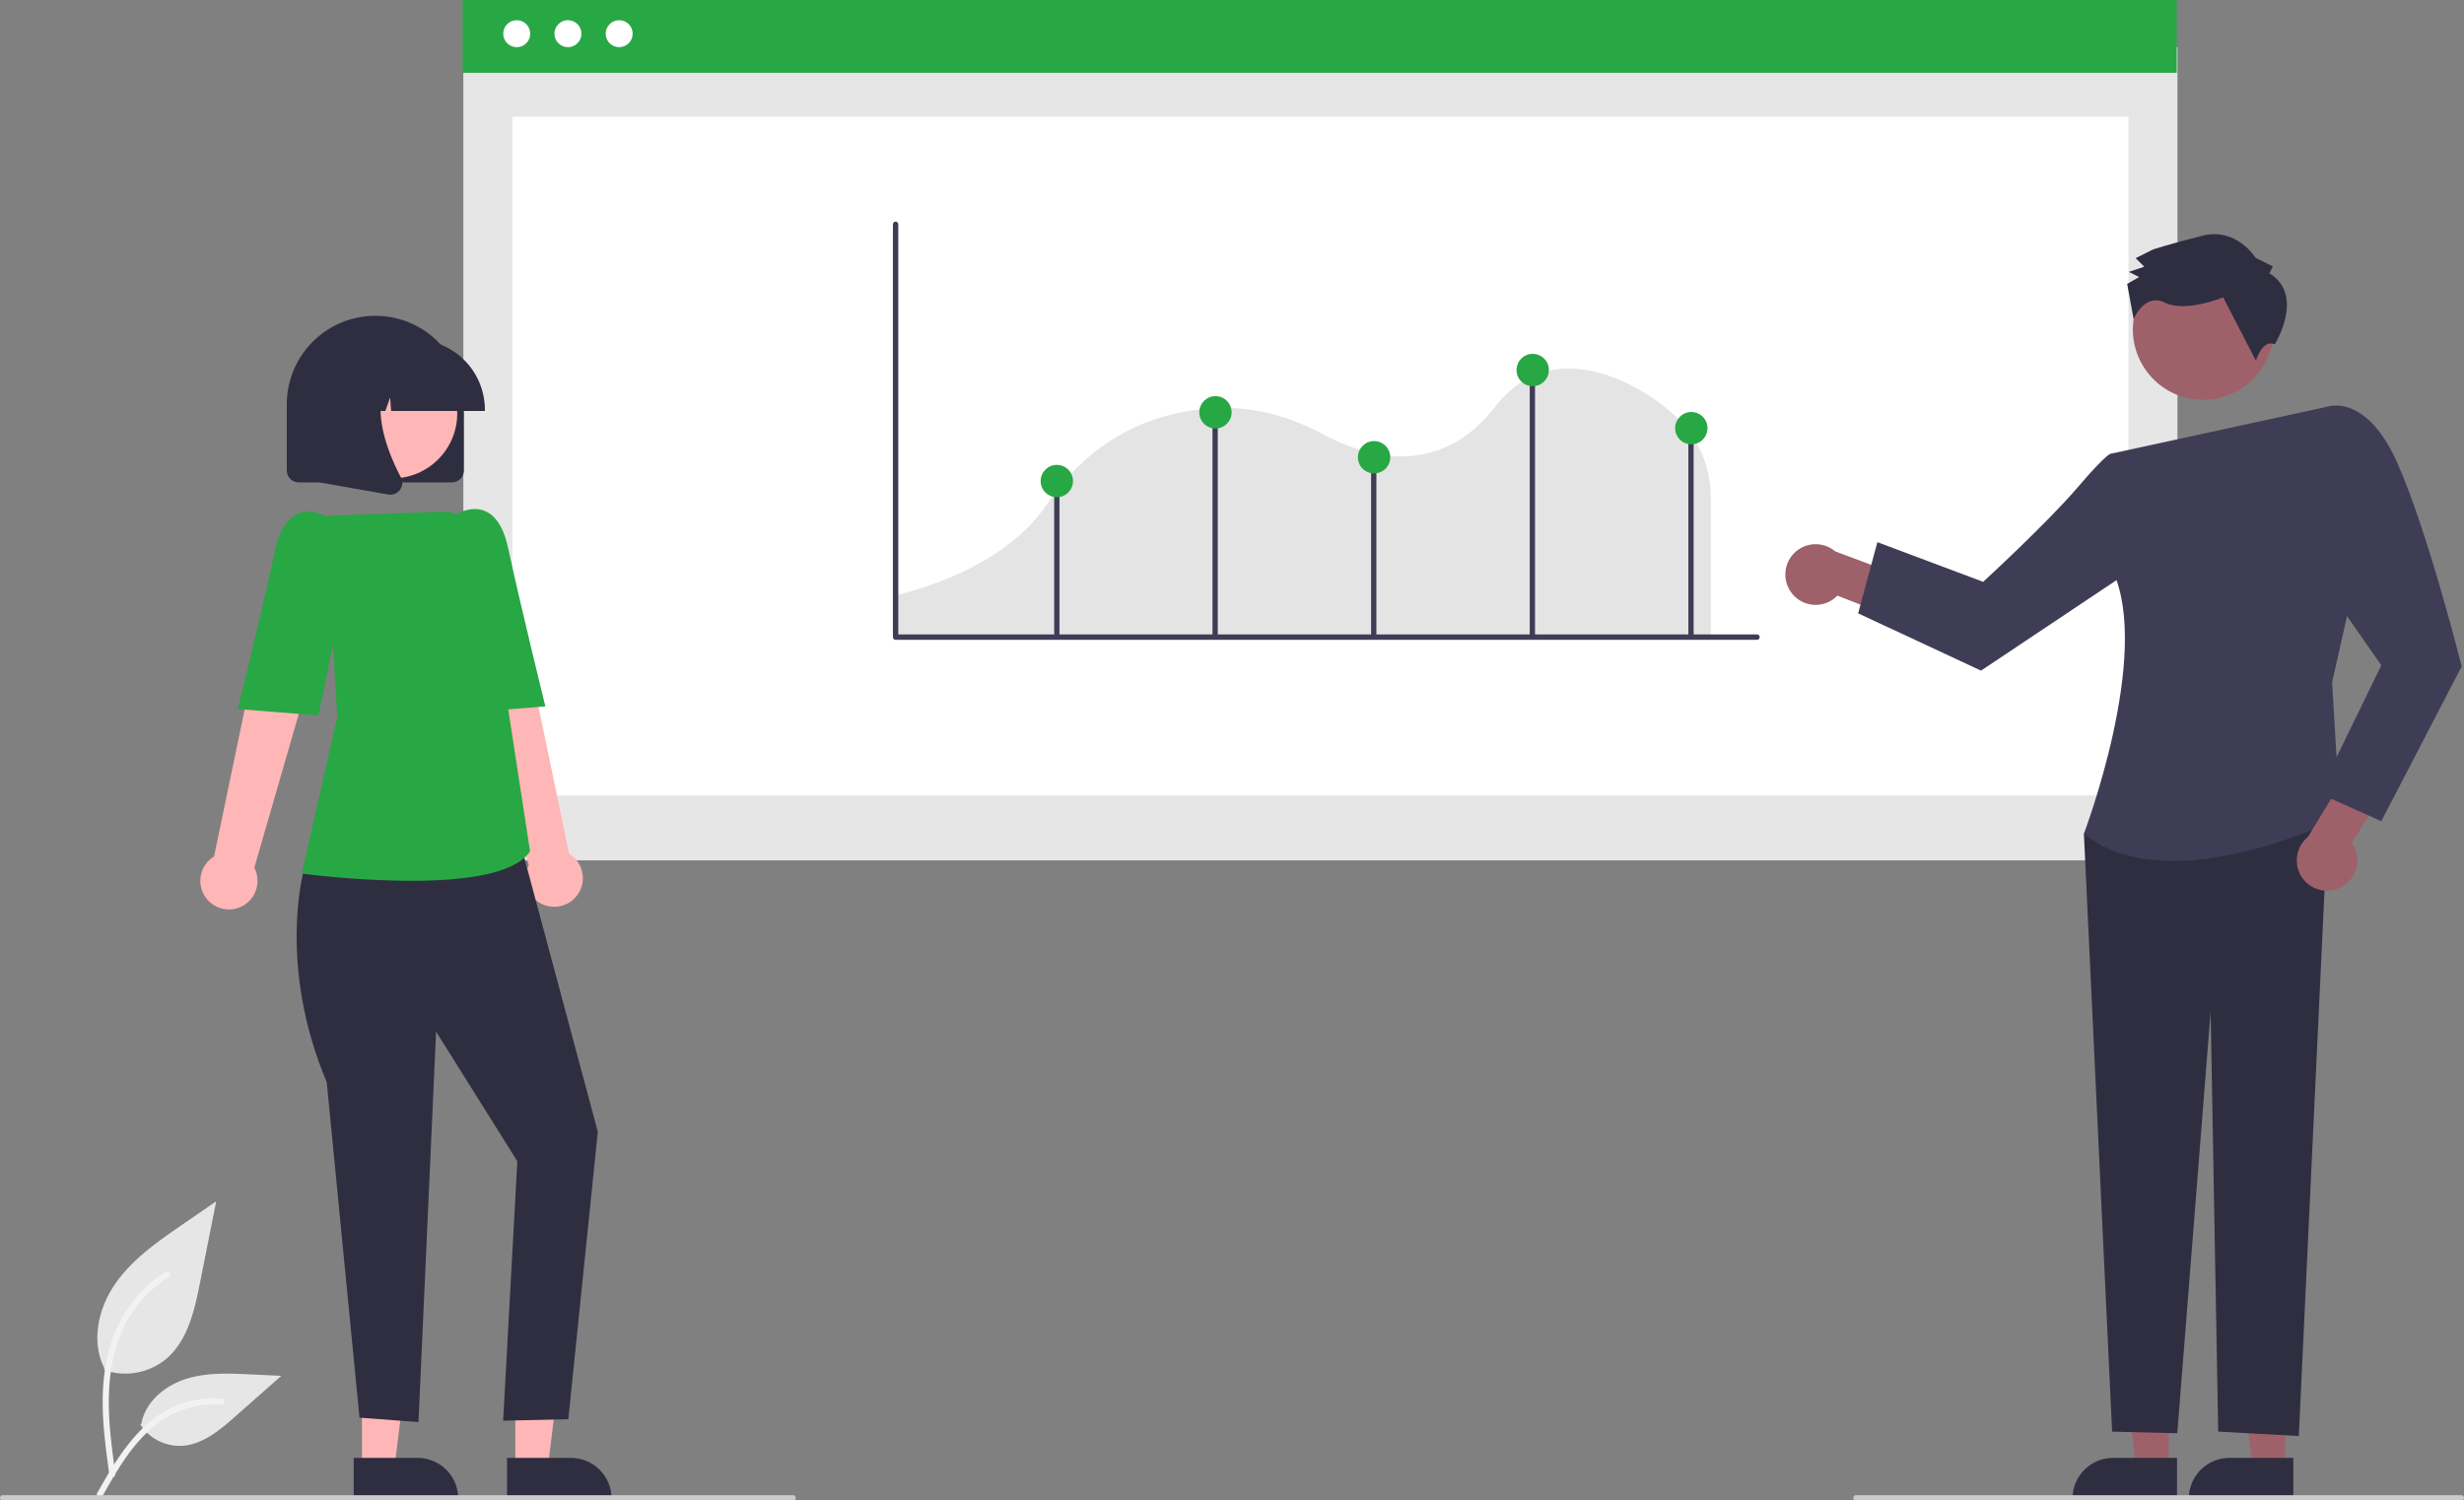 <svg xmlns="http://www.w3.org/2000/svg" data-name="Layer 1" width="932" height="567.586" viewBox="0 0 932 567.586" xmlns:xlink="http://www.w3.org/1999/xlink"><rect x="0" y="0" width="932" height="567.586" fill="#808080" stroke="none"/><path id="a31475c4-f0df-4934-8dee-db246d5650fa-819" data-name="Path 438" d="M173.377,684.433a24.215,24.215,0,0,0,23.383-4.119c8.19-6.874,10.758-18.196,12.847-28.682l6.18-31.017-12.938,8.908c-9.305,6.406-18.818,13.019-25.26,22.298s-9.252,21.947-4.078,31.988" transform="translate(-134 -166.207)" fill="#e6e6e6"/><path id="bc80039d-7499-47e3-8dd4-b917794dfbc0-820" data-name="Path 439" d="M175.375,724.144c-1.628-11.864-3.304-23.881-2.159-35.872,1.015-10.649,4.264-21.049,10.878-29.579a49.206,49.206,0,0,1,12.625-11.44c1.262-.796,2.424,1.204,1.167,1.997a46.779,46.779,0,0,0-18.504,22.326c-4.029,10.246-4.675,21.416-3.982,32.3.419,6.582,1.311,13.121,2.206,19.653a1.198,1.198,0,0,1-.808,1.423,1.163,1.163,0,0,1-1.423-.808Z" transform="translate(-134 -166.207)" fill="#f2f2f2"/><path id="a24c42db-7472-45f4-900c-466dbf3f7d22-821" data-name="Path 442" d="M187.096,705.108a17.825,17.825,0,0,0,15.531,8.019c7.864-.373,14.418-5.86,20.317-11.07l17.452-15.409-11.55-.553c-8.306-.398-16.827-.771-24.738,1.793s-15.208,8.726-16.654,16.915" transform="translate(-134 -166.207)" fill="#e6e6e6"/><path id="a7d2fb0b-6149-49f2-88d6-cc03571334a8-822" data-name="Path 443" d="M170.772,730.964c7.84-13.871,16.932-29.288,33.181-34.216a37.026,37.026,0,0,1,13.955-1.441c1.482.128,1.112,2.412-.367,2.285a34.398,34.398,0,0,0-22.272,5.892c-6.28,4.275-11.17,10.218-15.308,16.519-2.535,3.861-4.806,7.884-7.076,11.903C172.16,733.19,170.038,732.263,170.772,730.964Z" transform="translate(-134 -166.207)" fill="#f2f2f2"/><rect id="b85ae1dc-b170-4f54-a6de-4a72451950d7" data-name="Rectangle 62" x="175.252" y="17.775" width="648.366" height="307.661" fill="#e6e6e6"/><rect id="f015ec3e-20cc-40e8-8473-d753a9bdb685" data-name="Rectangle 75" x="193.793" y="44.158" width="611.286" height="256.691" fill="#fff"/><rect id="ed585d6d-4c60-4aae-9dcd-e3012a759289" data-name="Rectangle 80" x="174.976" width="648.366" height="27.544" fill="#28a745"/><circle id="b43fe0fb-7393-4bbe-8dcd-48ed75608891" data-name="Ellipse 90" cx="195.445" cy="12.741" r="5.105" fill="#fff"/><circle id="ada3e127-c3a1-446f-8730-bf32ed0f9b11" data-name="Ellipse 91" cx="214.823" cy="12.741" r="5.105" fill="#fff"/><circle id="e3927273-efa9-4ef7-88ca-a022a07a6d22" data-name="Ellipse 92" cx="234.202" cy="12.741" r="5.105" fill="#fff"/><path d="M472.167,406.997H781.118V354.044a41.929,41.929,0,0,0-12.86-29.866l-.084-.082c-5.518-5.537-23.959-19.588-43.04-18.397-10.079.627-18.708,5.485-25.647,14.438-21.599,27.877-49.972,18.467-64.962,10.377-13.211-7.131-26.702-10.479-40.102-9.946-18.767.734-45.182,7.647-64.446,36.417-7.358,10.979-23.359,25.883-57.81,34.642Z" transform="translate(-134 -166.207)" fill="#e4e4e4" style="isolation:isolate"/><path d="M798.598,408.228H472.762a1.02,1.02,0,0,1-1.02-1.02V251.035a1.02,1.02,0,0,1,2.039,0V406.189h324.817a1.02,1.02,0,0,1,0,2.039Z" transform="translate(-134 -166.207)" fill="#3f3d56"/><rect x="398.741" y="181.965" width="2" height="58.622" fill="#3f3d56"/><rect x="458.618" y="154.586" width="2" height="86" fill="#3f3d56"/><rect x="518.618" y="172.586" width="2" height="68" fill="#3f3d56"/><rect x="578.618" y="139.586" width="2" height="101" fill="#3f3d56"/><rect x="638.618" y="162.586" width="2" height="78" fill="#3f3d56"/><circle cx="459.741" cy="155.965" r="6.118" fill="#28a745"/><circle cx="579.741" cy="139.965" r="6.118" fill="#28a745"/><circle cx="519.741" cy="172.965" r="6.118" fill="#28a745"/><circle cx="399.741" cy="181.965" r="6.118" fill="#28a745"/><circle cx="639.741" cy="161.965" r="6.118" fill="#28a745"/><polygon points="136.913 555.469 149.173 555.469 155.005 508.181 136.911 508.182 136.913 555.469" fill="#ffb6b6"/><path d="M267.785,717.674l24.144-.001h.001A15.387,15.387,0,0,1,307.317,733.059v.5l-39.531.001Z" transform="translate(-134 -166.207)" fill="#2f2e41"/><polygon points="194.913 555.469 207.173 555.469 213.005 508.181 194.911 508.182 194.913 555.469" fill="#ffb6b6"/><path d="M325.785,717.674l24.144-.001h.001A15.387,15.387,0,0,1,365.317,733.059v.5l-39.531.001Z" transform="translate(-134 -166.207)" fill="#2f2e41"/><path d="M351.793,505.491a10.743,10.743,0,0,0-2.512-16.28l-19.951-95.789-21.736,8.564,26.446,91.465a10.801,10.801,0,0,0,17.753,12.041Z" transform="translate(-134 -166.207)" fill="#ffb6b6"/><path d="M257.764,487.045l-9.036,9.173s-9.688,35.503,8.851,79.289l12.4,126.95,22.31,1.68,6.66-147.696,30.73,49.026L324.311,703.612l24.661-.567,11.146-108.752L329.679,480.809Z" transform="translate(-134 -166.207)" fill="#2f2e41"/><path d="M289.361,499.402A345.947,345.947,0,0,1,248.662,496.714l-.543-.072,13.467-59.186-4.637-76.151,43.788-1.5a16.09,16.09,0,0,1,16.505,13.764l8.962,60.755,8.29,53.902-.111.162C328.425,497.124,308.506,499.402,289.361,499.402Z" transform="translate(-134 -166.207)" fill="#28a745"/><path d="M296.752,372.4l8.897-11.153s15.597-10.666,20.533,12.19,14.107,59.96,14.107,59.96l-30.498,2.47Z" transform="translate(-134 -166.207)" fill="#28a745"/><path d="M212.443,506.491a10.743,10.743,0,0,1,2.512-16.28l19.951-95.789,21.736,8.564-26.446,91.465a10.801,10.801,0,0,1-17.753,12.041Z" transform="translate(-134 -166.207)" fill="#ffb6b6"/><path d="M267.484,373.4,258.587,362.247s-15.597-10.666-20.533,12.19-14.107,59.96-14.107,59.96l30.498,2.47Z" transform="translate(-134 -166.207)" fill="#28a745"/><path d="M304.978,348.668h-58a4.505,4.505,0,0,1-4.5-4.5v-25a33.5,33.5,0,1,1,67,0v25A4.505,4.505,0,0,1,304.978,348.668Z" transform="translate(-134 -166.207)" fill="#2f2e41"/><circle cx="148.382" cy="156.394" r="24.561" fill="#ffb6b6"/><path d="M317.404,321.668H281.938l-.364-5.092-1.818,5.092h-5.461l-.721-10.092-3.604,10.092H259.404v-.5a26.53,26.53,0,0,1,26.5-26.5h5a26.53,26.53,0,0,1,26.5,26.5Z" transform="translate(-134 -166.207)" fill="#2f2e41"/><path d="M281.648,353.335a4.596,4.596,0,0,1-.796-.07l-25.969-4.582V305.763h28.587l-.708.825c-9.847,11.484-2.428,30.106,2.87,40.185a4.433,4.433,0,0,1-.352,4.707A4.482,4.482,0,0,1,281.648,353.335Z" transform="translate(-134 -166.207)" fill="#2f2e41"/><polygon points="864.323 555.469 852.064 555.469 846.231 508.181 864.326 508.182 864.323 555.469" fill="#9e616a"/><path d="M1001.45,733.56l-39.531-.001v-.5a15.387,15.387,0,0,1,15.386-15.386h.001l24.144.001Z" transform="translate(-134 -166.207)" fill="#2f2e41"/><polygon points="820.323 555.469 808.064 555.469 802.231 508.181 820.326 508.182 820.323 555.469" fill="#9e616a"/><path d="M957.45,733.56l-39.531-.001v-.5a15.387,15.387,0,0,1,15.386-15.386h.001l24.144.001Z" transform="translate(-134 -166.207)" fill="#2f2e41"/><path d="M811.538,390.32a11.396,11.396,0,0,0,17.434,1.195l24.259,9.473,9.352-13.338-34.446-12.897a11.458,11.458,0,0,0-16.599,15.567Z" transform="translate(-134 -166.207)" fill="#9e616a"/><polygon points="820.169 304.925 788.229 315.344 798.899 541.54 823.549 542.15 836.164 382.633 839.029 541.52 869.508 543.2 880.744 304.925 820.169 304.925" fill="#2f2e41"/><path d="M932.618,337.793l81.975-17.811,9.116,70.585-7.591,33.726,3.04,51.254s-64.819,32.261-96.93,6.004c0,0,25.809-67.79,10.849-99.524Z" transform="translate(-134 -166.207)" fill="#3f3d56"/><path d="M946.815,347.777l-14.197-9.984s-.839-1.161-12.669,12.669-35.831,35.831-35.831,35.831l-40-15-7.287,26.925,46.488,21.664,65.816-43.955Z" transform="translate(-134 -166.207)" fill="#3f3d56"/><path d="M1019.173,502.006a11.396,11.396,0,0,0,4.422-16.906l13.827-22.069-11.362-11.673-19.088,31.44a11.458,11.458,0,0,0,12.202,19.209Z" transform="translate(-134 -166.207)" fill="#9e616a"/><path d="M1001.807,333.887l12.786-13.905s14.246-4.961,25.886,20.675,24.639,77.636,24.639,77.636l-30.395,58.547-23.605-10.547,23.605-48.413L1009.744,382.027Z" transform="translate(-134 -166.207)" fill="#3f3d56"/><circle cx="967.363" cy="290.844" r="26.609" transform="translate(-154.96 333.44) rotate(-28.663)" fill="#9e616a"/><path d="M992.389,269.571l1.29-2.596-6.491-3.225s-7.161-11.651-20.118-8.377-18.787,5.234-18.787,5.234l-6.475,3.258,3.25,3.233-5.83,1.96,3.895,1.935-4.531,2.605,2.439,13.352s4.052-10.127,11.841-6.257,22.037-2.001,22.037-2.001l12.378,23.955s2.554-8.397,7.106-6.158C994.393,296.488,1006.024,277.965,992.389,269.571Z" transform="translate(-134 -166.207)" fill="#2f2e41"/><path d="M434,733.793H135a1,1,0,0,1,0-2H434a1,1,0,0,1,0,2Z" transform="translate(-134 -166.207)" fill="#cacaca"/><path d="M1065,733.793H836a1,1,0,0,1,0-2h229a1,1,0,0,1,0,2Z" transform="translate(-134 -166.207)" fill="#cacaca"/></svg>
